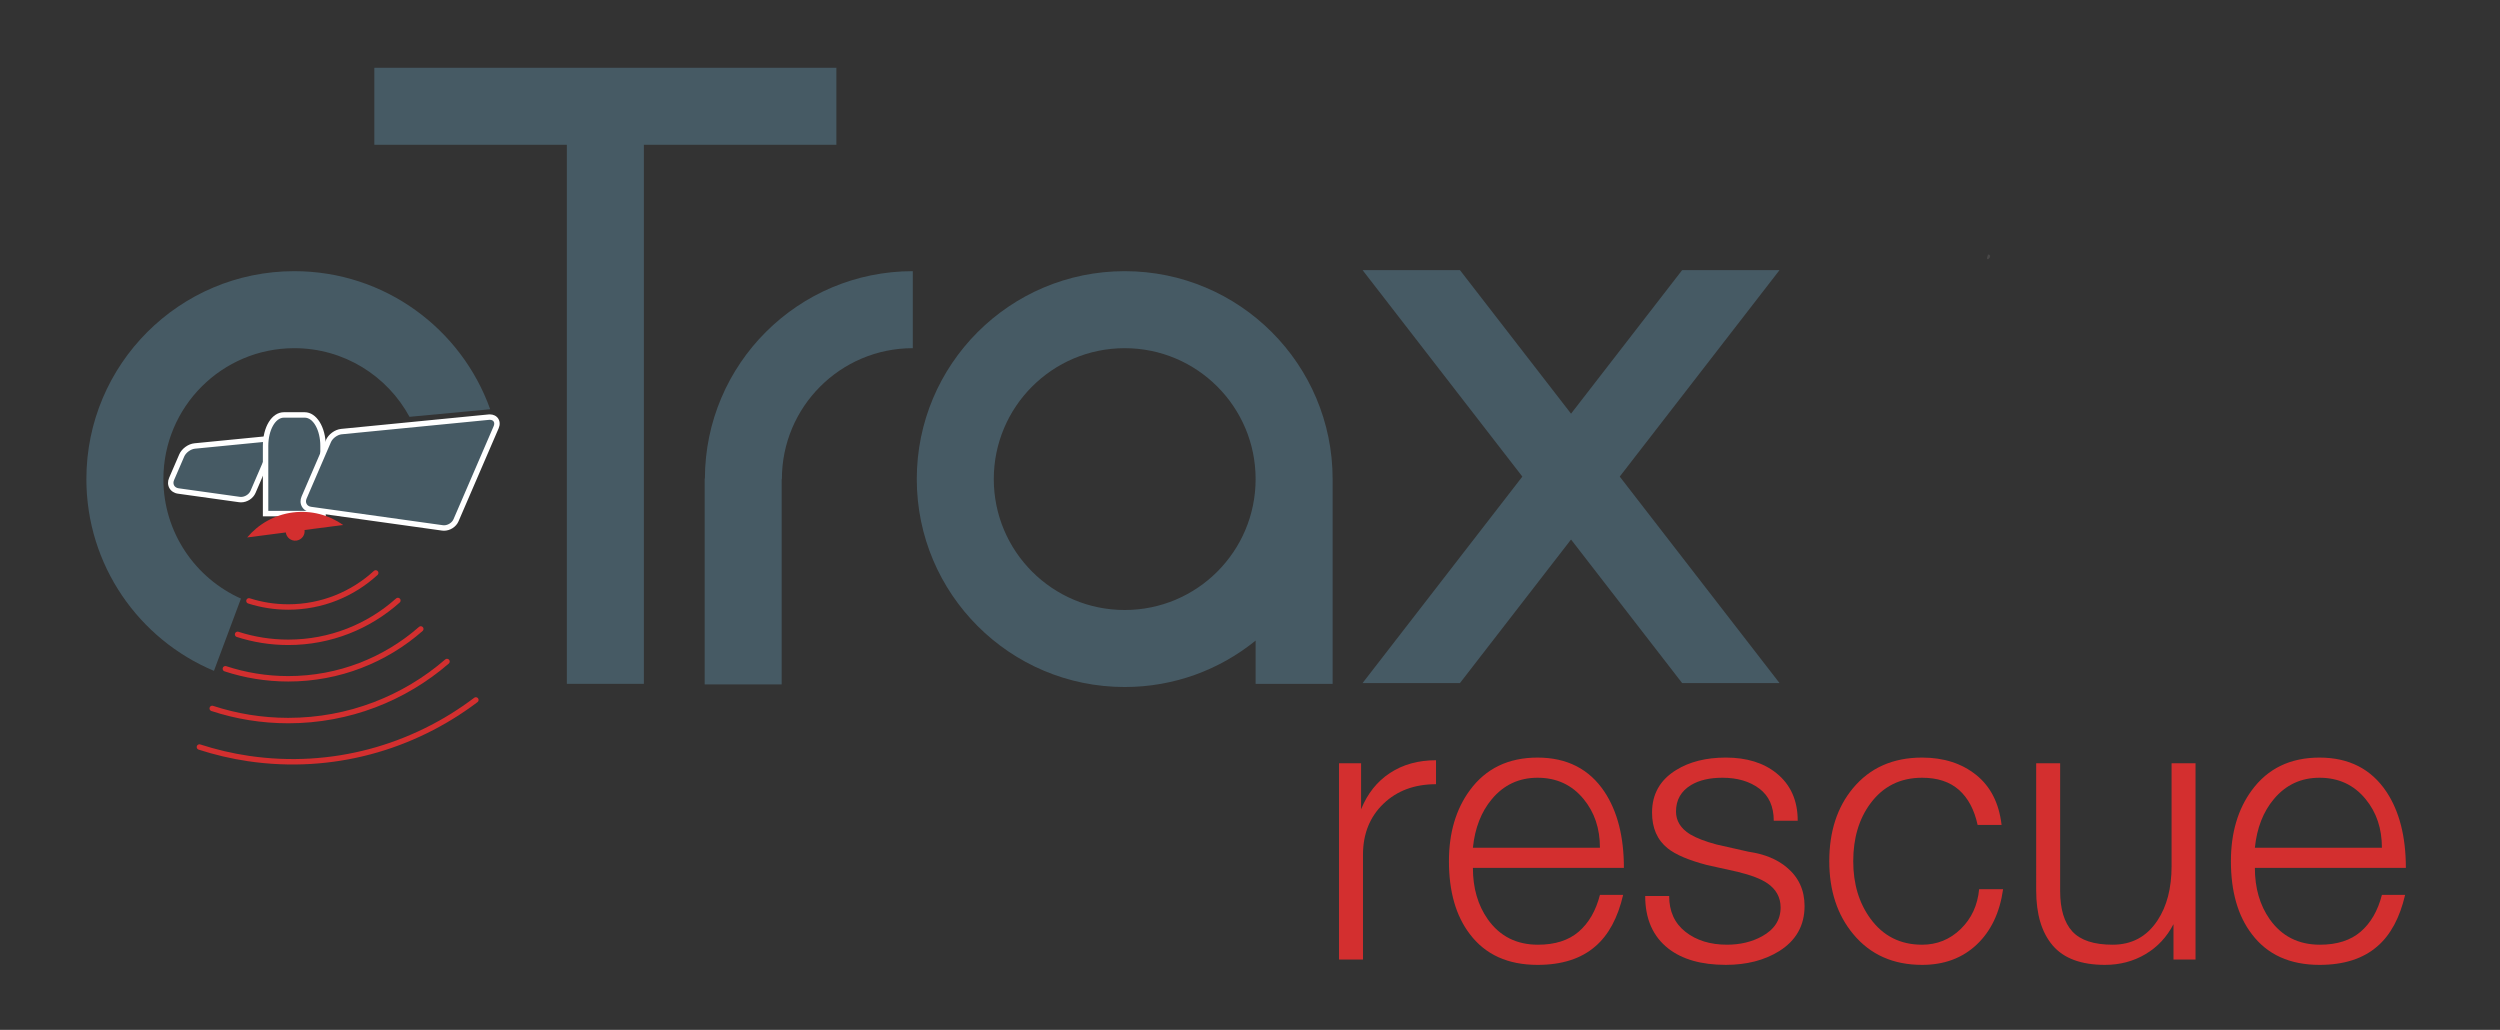 <?xml version="1.0" encoding="UTF-8" standalone="no"?>
<svg
   xmlns:dc="http://purl.org/dc/elements/1.1/"
   xmlns:cc="http://creativecommons.org/ns#"
   xmlns:rdf="http://www.w3.org/1999/02/22-rdf-syntax-ns#"
   xmlns:svg="http://www.w3.org/2000/svg"
   xmlns="http://www.w3.org/2000/svg"
   viewBox="0 0 613.333 252.667"
   height="252.667"
   width="613.333"
   xml:space="preserve"
   id="svg2"
   version="1.1"><rect x="0" y="0" width="613.333" height="252.667" fill="#333333" stroke="none"/><defs
     id="defs6"><clipPath
       id="clipPath18"
       clipPathUnits="userSpaceOnUse"><path
         id="path16"
         d="m 365.867,142.697 c 0.005,-0.33 -0.242,-0.416 -0.141,-0.846 v 0 c 0.252,-0.034 0.463,0.194 0.523,0.423 v 0 c 0.056,0.213 -0.02,0.426 -0.316,0.426 v 0 c -0.021,0 -0.043,-10e-4 -0.066,-0.003" /></clipPath><linearGradient
       id="linearGradient32"
       spreadMethod="pad"
       gradientTransform="matrix(50.824,114.824,-114.824,50.824,330.155,61.282)"
       gradientUnits="userSpaceOnUse"
       y2="0"
       x2="1"
       y1="0"
       x1="0"><stop
         id="stop24"
         offset="0"
         style="stop-opacity:1;stop-color:#1d1d1b" /><stop
         id="stop26"
         offset="0.633"
         style="stop-opacity:1;stop-color:#484747" /><stop
         id="stop28"
         offset="0.858"
         style="stop-opacity:1;stop-color:#484747" /><stop
         id="stop30"
         offset="1"
         style="stop-opacity:1;stop-color:#484747" /></linearGradient><clipPath
       id="clipPath42"
       clipPathUnits="userSpaceOnUse"><path
         id="path40"
         d="M 0,189.5 H 460 V 0 H 0 Z" /></clipPath></defs><g
     transform="matrix(1.333,0,0,-1.333,0,252.667)"
     id="g10"><g
       id="g12"><g
         clip-path="url(#clipPath18)"
         id="g14"><g
           id="g20"><g
             id="g22"><path
               id="path34"
               style="fill:url(#linearGradient32);stroke:none"
               d="m 365.867,142.697 c 0.005,-0.33 -0.242,-0.416 -0.141,-0.846 v 0 c 0.252,-0.034 0.463,0.194 0.523,0.423 v 0 c 0.056,0.213 -0.02,0.426 -0.316,0.426 v 0 c -0.021,0 -0.043,-10e-4 -0.066,-0.003" /></g></g></g></g><g
       id="g36"><g
         clip-path="url(#clipPath42)"
         id="g38"><g
           transform="translate(246.443,12.948)"
           id="g44"><path
             id="path46"
             style="fill:#d32f2f;fill-opacity:1;fill-rule:nonzero;stroke:none"
             d="m 0,0 v 36.12 h 4.06 v -8.47 c 1.166,2.893 2.94,5.121 5.32,6.685 2.38,1.563 5.203,2.345 8.47,2.345 v -4.41 c -3.967,0 -7.2,-1.205 -9.695,-3.613 C 5.658,26.249 4.41,23.126 4.41,19.292 V 0 Z" /></g><g
           transform="translate(271.082,33.528)"
           id="g48"><path
             id="path50"
             style="fill:#d32f2f;fill-opacity:1;fill-rule:nonzero;stroke:none"
             d="m 0,0 h 23.38 c 0,3.546 -1.004,6.533 -3.01,8.96 -2.147,2.613 -4.97,3.92 -8.47,3.92 C 8.493,12.88 5.693,11.573 3.5,8.96 1.54,6.626 0.373,3.64 0,0 M 27.79,-3.71 H 0 c 0,-3.716 0.915,-6.873 2.746,-9.473 2.206,-3.112 5.282,-4.667 9.226,-4.667 3.144,0 5.644,0.798 7.499,2.396 1.855,1.599 3.158,3.855 3.909,6.774 h 4.27 c -0.98,-4.224 -2.684,-7.381 -5.11,-9.468 -2.614,-2.276 -6.16,-3.413 -10.64,-3.413 -5.46,0 -9.614,1.887 -12.46,5.661 -2.567,3.353 -3.85,7.825 -3.85,13.415 0,5.217 1.283,9.573 3.85,13.066 2.94,4.005 7.093,6.009 12.46,6.009 5.413,0 9.52,-2.1 12.32,-6.3 2.38,-3.594 3.57,-8.26 3.57,-14" /></g><g
           transform="translate(330.862,38.498)"
           id="g52"><path
             id="path54"
             style="fill:#d32f2f;fill-opacity:1;fill-rule:nonzero;stroke:none"
             d="m 0,0 h -4.41 c 0,2.613 -0.887,4.585 -2.66,5.915 -1.775,1.33 -4.037,1.995 -6.79,1.995 -2.334,0 -4.247,-0.443 -5.741,-1.328 -1.866,-1.117 -2.799,-2.747 -2.799,-4.889 0,-1.723 0.863,-3.122 2.589,-4.192 1.166,-0.699 2.801,-1.328 4.901,-1.886 l 5.88,-1.328 c 2.892,-0.42 5.225,-1.373 7,-2.863 2.193,-1.817 3.29,-4.193 3.29,-7.126 0,-3.586 -1.565,-6.358 -4.691,-8.314 -2.707,-1.674 -5.973,-2.514 -9.799,-2.514 -4.48,0 -8.004,0.998 -10.57,2.994 -2.847,2.226 -4.27,5.452 -4.27,9.677 h 4.41 c 0,-2.826 1.003,-5.026 3.01,-6.599 2.005,-1.575 4.549,-2.361 7.629,-2.361 2.426,0 4.574,0.511 6.441,1.536 2.286,1.258 3.43,3.027 3.43,5.309 0,1.863 -0.817,3.354 -2.451,4.471 -1.167,0.792 -2.986,1.49 -5.46,2.096 l -5.669,1.258 c -3.36,0.883 -5.764,1.908 -7.21,3.073 -1.914,1.537 -2.871,3.725 -2.871,6.567 0,3.4 1.471,6.007 4.411,7.823 2.472,1.538 5.53,2.306 9.17,2.306 3.826,0 6.93,-0.957 9.31,-2.87 C -1.308,6.65 0,3.733 0,0" /></g><g
           transform="translate(368.381,37.728)"
           id="g56"><path
             id="path58"
             style="fill:#d32f2f;fill-opacity:1;fill-rule:nonzero;stroke:none"
             d="m 0,0 h -4.41 c -0.607,2.8 -1.75,4.945 -3.43,6.439 -1.68,1.494 -3.944,2.241 -6.79,2.241 -4.014,0 -7.186,-1.584 -9.519,-4.749 C -26.25,1.09 -27.3,-2.448 -27.3,-6.686 c 0,-4.143 1.05,-7.659 3.151,-10.545 2.333,-3.213 5.505,-4.819 9.519,-4.819 2.753,0 5.121,0.961 7.106,2.885 1.982,1.923 3.114,4.368 3.394,7.335 h 4.41 c -0.607,-4.318 -2.229,-7.72 -4.865,-10.204 -2.637,-2.485 -5.985,-3.727 -10.045,-3.727 -5.32,0 -9.544,1.887 -12.67,5.66 -2.94,3.54 -4.41,8.012 -4.41,13.415 0,5.45 1.446,9.922 4.34,13.415 3.126,3.774 7.373,5.661 12.74,5.661 3.966,0 7.28,-1.062 9.941,-3.185 C -2.03,7.081 -0.467,4.013 0,0" /></g><g
           transform="translate(404.081,49.068)"
           id="g60"><path
             id="path62"
             style="fill:#d32f2f;fill-opacity:1;fill-rule:nonzero;stroke:none"
             d="m 0,0 v -36.12 h -4.06 v 6.51 c -1.214,-2.358 -2.929,-4.197 -5.145,-5.514 -2.217,-1.316 -4.702,-1.977 -7.455,-1.977 -4.387,0 -7.595,1.189 -9.625,3.564 -2.03,2.376 -3.045,5.753 -3.045,10.131 V 0 h 4.41 v -23.471 c 0,-3.353 0.746,-5.844 2.24,-7.474 1.493,-1.63 3.966,-2.445 7.42,-2.445 3.546,0 6.3,1.49 8.26,4.47 1.726,2.607 2.59,5.938 2.59,9.989 V 0 Z" /></g><g
           transform="translate(415,33.528)"
           id="g64"><path
             id="path66"
             style="fill:#d32f2f;fill-opacity:1;fill-rule:nonzero;stroke:none"
             d="m 0,0 h 23.38 c 0,3.546 -1.004,6.533 -3.01,8.96 -2.147,2.613 -4.97,3.92 -8.47,3.92 C 8.493,12.88 5.693,11.573 3.5,8.96 1.54,6.626 0.373,3.64 0,0 M 27.79,-3.71 H 0 c 0,-3.716 0.915,-6.873 2.746,-9.473 2.206,-3.112 5.282,-4.667 9.226,-4.667 3.144,0 5.644,0.798 7.499,2.396 1.855,1.599 3.158,3.855 3.909,6.774 h 4.27 c -0.98,-4.224 -2.684,-7.381 -5.11,-9.468 -2.614,-2.276 -6.16,-3.413 -10.64,-3.413 -5.46,0 -9.614,1.887 -12.46,5.661 -2.567,3.353 -3.85,7.825 -3.85,13.415 0,5.217 1.283,9.573 3.85,13.066 2.94,4.005 7.093,6.009 12.46,6.009 5.413,0 9.52,-2.1 12.32,-6.3 2.38,-3.594 3.57,-8.26 3.57,-14" /></g><g
           transform="translate(206.997,77.279)"
           id="g68"><path
             id="path70"
             style="fill:#465a64;fill-opacity:1;fill-rule:nonzero;stroke:none"
             d="M 0,0 C -13.307,0 -24.095,10.786 -24.095,24.094 -24.095,37.4 -13.307,48.187 0,48.187 13.307,48.187 24.095,37.4 24.095,24.094 24.095,10.786 13.307,0 0,0 m 0,62.36 c -21.135,0 -38.268,-17.133 -38.268,-38.266 0,-21.134 17.133,-38.267 38.268,-38.267 9.134,0 17.516,3.204 24.095,8.544 v -7.96 H 38.268 V 24.094 C 38.268,45.227 21.135,62.36 0,62.36" /></g><g
           transform="translate(129.732,101.474)"
           id="g72"><path
             id="path74"
             style="fill:#465a64;fill-opacity:1;fill-rule:nonzero;stroke:none"
             d="m 0,0 h -0.04 v -37.884 h 14.173 v 37.783 h 0.037 c 0,13.307 10.788,24.094 24.094,24.094 V 38.166 C 17.163,38.166 0.055,21.087 0,0" /></g><g
           transform="translate(153.933,177.074)"
           id="g76"><path
             id="path78"
             style="fill:#465a64;fill-opacity:1;fill-rule:nonzero;stroke:none"
             d="m 0,0 h -35.432 -14.173 -35.434 v -14.173 h 35.434 v -99.211 h 14.173 v 99.211 H 0 Z" /></g><g
           transform="translate(327.513,139.833)"
           id="g80"><path
             id="path82"
             style="fill:#465a64;fill-opacity:1;fill-rule:nonzero;stroke:none"
             d="M 0,0 H -17.921 L -38.369,-26.422 -58.817,0 h -17.921 l 29.408,-38 -29.408,-38 h 17.923 L -38.369,-49.58 -17.923,-76 H 0 l -29.408,38 z" /></g><g
           transform="translate(44.355,97.591)"
           id="g84"><path
             id="path86"
             style="fill:#465a64;fill-opacity:1;fill-rule:nonzero;stroke:none"
             d="m 0,0 c -0.095,0 -0.19,0.006 -0.284,0.02 l -11.268,1.574 c -0.524,0.073 -0.959,0.354 -1.194,0.771 -0.233,0.417 -0.248,0.934 -0.038,1.42 l 1.876,4.35 c 0.381,0.881 1.427,1.645 2.383,1.739 l 12.762,1.251 c 0.067,0.007 0.132,0.01 0.195,0.01 0.492,0 0.89,-0.193 1.12,-0.542 C 5.791,10.229 5.806,9.758 5.594,9.266 L 2.209,1.421 C 1.854,0.598 0.925,0 0,0 Z" /></g><g
           transform="translate(48.787,109.226)"
           id="g88"><path
             id="path90"
             style="fill:#ffffff;fill-opacity:1;fill-rule:nonzero;stroke:none"
             d="m 0,0 c -0.078,0 -0.16,-0.004 -0.244,-0.012 l -12.762,-1.252 c -1.139,-0.111 -2.339,-0.987 -2.792,-2.038 l -1.877,-4.35 c -0.272,-0.63 -0.249,-1.309 0.062,-1.863 0.312,-0.554 0.88,-0.926 1.56,-1.021 l 11.268,-1.574 c 0.117,-0.017 0.235,-0.025 0.354,-0.025 1.133,0 2.23,0.709 2.668,1.723 l 3.384,7.846 C 1.898,-1.925 1.868,-1.269 1.538,-0.767 1.217,-0.28 0.657,0 0,0 m 0,-1 c 0.677,0 0.992,-0.501 0.703,-1.17 l -3.384,-7.845 c -0.281,-0.65 -1.036,-1.12 -1.75,-1.12 -0.073,0 -0.145,0.005 -0.215,0.015 l -11.269,1.574 c -0.772,0.108 -1.151,0.782 -0.842,1.498 l 1.877,4.35 c 0.309,0.716 1.196,1.363 1.972,1.439 l 12.762,1.252 C -0.096,-1.002 -0.047,-1 0,-1" /></g><g
           transform="translate(87.579,60.727)"
           id="g92"><path
             id="path94"
             style="fill:none;stroke:#d32f2f;stroke-width:1;stroke-linecap:round;stroke-linejoin:miter;stroke-miterlimit:10;stroke-dasharray:none;stroke-opacity:1"
             d="m 0,0 c -11.593,-8.762 -26.457,-13.05 -41.844,-10.785 -3.117,0.459 -6.13,1.18 -9.032,2.117" /></g><g
           transform="translate(48.878,95.022)"
           id="g96"><path
             id="path98"
             style="fill:#465a64;fill-opacity:1;fill-rule:nonzero;stroke:none"
             d="m 0,0 v 12.456 c 0,3.197 1.481,5.702 3.373,5.702 h 3.829 c 1.892,0 3.373,-2.505 3.373,-5.702 V 0 Z" /></g><g
           transform="translate(56.081,113.68)"
           id="g100"><path
             id="path102"
             style="fill:#ffffff;fill-opacity:1;fill-rule:nonzero;stroke:none"
             d="m 0,0 h -3.83 c -2.207,0 -3.872,-2.667 -3.872,-6.203 v -11.955 -1 h 1 9.575 1 v 1 11.955 C 3.873,-2.725 2.172,0 0,0 m 0,-1 c 1.586,0 2.873,-2.331 2.873,-5.203 v -11.955 h -9.575 v 11.955 c 0,2.872 1.285,5.203 2.872,5.203 L 0,-1" /></g><g
           transform="translate(81.718,92.371)"
           id="g104"><path
             id="path106"
             style="fill:#465a64;fill-opacity:1;fill-rule:nonzero;stroke:none"
             d="m 0,0 c -0.095,0 -0.19,0.006 -0.284,0.02 l -24.241,3.386 c -0.524,0.073 -0.959,0.355 -1.193,0.771 -0.234,0.417 -0.248,0.935 -0.039,1.42 l 4.489,10.406 c 0.381,0.882 1.427,1.645 2.383,1.739 l 27.124,2.66 c 0.068,0.007 0.133,0.01 0.195,0.01 0.493,0 0.891,-0.192 1.12,-0.542 0.239,-0.364 0.255,-0.835 0.042,-1.327 L 2.209,1.421 C 1.854,0.598 0.925,0 0,0 Z" /></g><g
           transform="translate(90.152,113.283)"
           id="g108"><path
             id="path110"
             style="fill:#ffffff;fill-opacity:1;fill-rule:nonzero;stroke:none"
             d="m 0,0 c -0.078,0 -0.16,-0.004 -0.244,-0.012 l -27.124,-2.66 c -1.139,-0.112 -2.339,-0.988 -2.793,-2.038 l -4.489,-10.407 c -0.272,-0.63 -0.249,-1.309 0.062,-1.862 0.312,-0.555 0.88,-0.927 1.56,-1.022 l 24.241,-3.387 c 0.116,-0.016 0.234,-0.024 0.353,-0.024 1.133,0 2.23,0.708 2.668,1.723 L 1.621,-2.566 C 1.898,-1.925 1.868,-1.269 1.538,-0.767 1.217,-0.28 0.657,0 0,0 m 0,-1 c 0.677,0 0.992,-0.501 0.703,-1.17 l -7.387,-17.122 c -0.28,-0.65 -1.035,-1.12 -1.75,-1.12 -0.072,0 -0.144,0.005 -0.215,0.015 l -24.241,3.386 c -0.772,0.108 -1.151,0.782 -0.842,1.498 l 4.489,10.406 c 0.309,0.716 1.197,1.363 1.972,1.44 l 27.125,2.66 C -0.096,-1.002 -0.047,-1 0,-1" /></g><g
           transform="translate(53.878,95.23)"
           id="g112"><path
             id="path114"
             style="fill:#d32f2f;fill-opacity:1;fill-rule:nonzero;stroke:none"
             d="m 0,0 c -3.409,-0.443 -6.333,-2.16 -8.385,-4.599 l 7.108,0.924 c 0.124,-0.952 0.997,-1.625 1.95,-1.502 0.952,0.125 1.625,0.997 1.501,1.951 l 7.107,0.923 C 6.674,-0.47 3.41,0.443 0,0" /></g><g
           transform="translate(69.147,84.103)"
           id="g116"><path
             id="path118"
             style="fill:none;stroke:#d32f2f;stroke-width:1;stroke-linecap:round;stroke-linejoin:miter;stroke-miterlimit:10;stroke-dasharray:none;stroke-opacity:1"
             d="m 0,0 c -4.234,-3.893 -9.885,-6.27 -16.09,-6.27 -2.524,0 -4.956,0.393 -7.238,1.123" /></g><g
           transform="translate(73.228,79.029)"
           id="g120"><path
             id="path122"
             style="fill:none;stroke:#d32f2f;stroke-width:1;stroke-linecap:round;stroke-linejoin:miter;stroke-miterlimit:10;stroke-dasharray:none;stroke-opacity:1"
             d="m 0,0 c -5.355,-4.786 -12.423,-7.696 -20.171,-7.696 -3.255,0 -6.39,0.513 -9.329,1.464" /></g><g
           transform="translate(77.443,73.792)"
           id="g124"><path
             id="path126"
             style="fill:none;stroke:#d32f2f;stroke-width:1;stroke-linecap:round;stroke-linejoin:miter;stroke-miterlimit:10;stroke-dasharray:none;stroke-opacity:1"
             d="m 0,0 c -6.511,-5.711 -15.044,-9.174 -24.386,-9.174 -4.044,0 -7.936,0.649 -11.577,1.848" /></g><g
           transform="translate(82.266,67.797)"
           id="g128"><path
             id="path130"
             style="fill:none;stroke:#d32f2f;stroke-width:1;stroke-linecap:round;stroke-linejoin:miter;stroke-miterlimit:10;stroke-dasharray:none;stroke-opacity:1"
             d="m 0,0 c -7.833,-6.771 -18.042,-10.867 -29.209,-10.867 -4.889,0 -9.594,0.785 -13.997,2.235" /></g><g
           transform="translate(54.166,139.639)"
           id="g132"><path
             id="path134"
             style="fill:#465a64;fill-opacity:1;fill-rule:nonzero;stroke:none"
             d="m 0,0 c -21.135,0 -38.268,-17.133 -38.268,-38.266 0,-15.89 9.689,-29.509 23.478,-35.294 l 4.971,13.3 c -8.41,3.76 -14.276,12.186 -14.276,21.994 0,13.306 10.788,24.093 24.095,24.093 9.159,0 17.124,-5.11 21.2,-12.634 l 14.849,1.393 C 30.768,-10.604 16.625,0 0,0" /></g></g></g></g></svg>